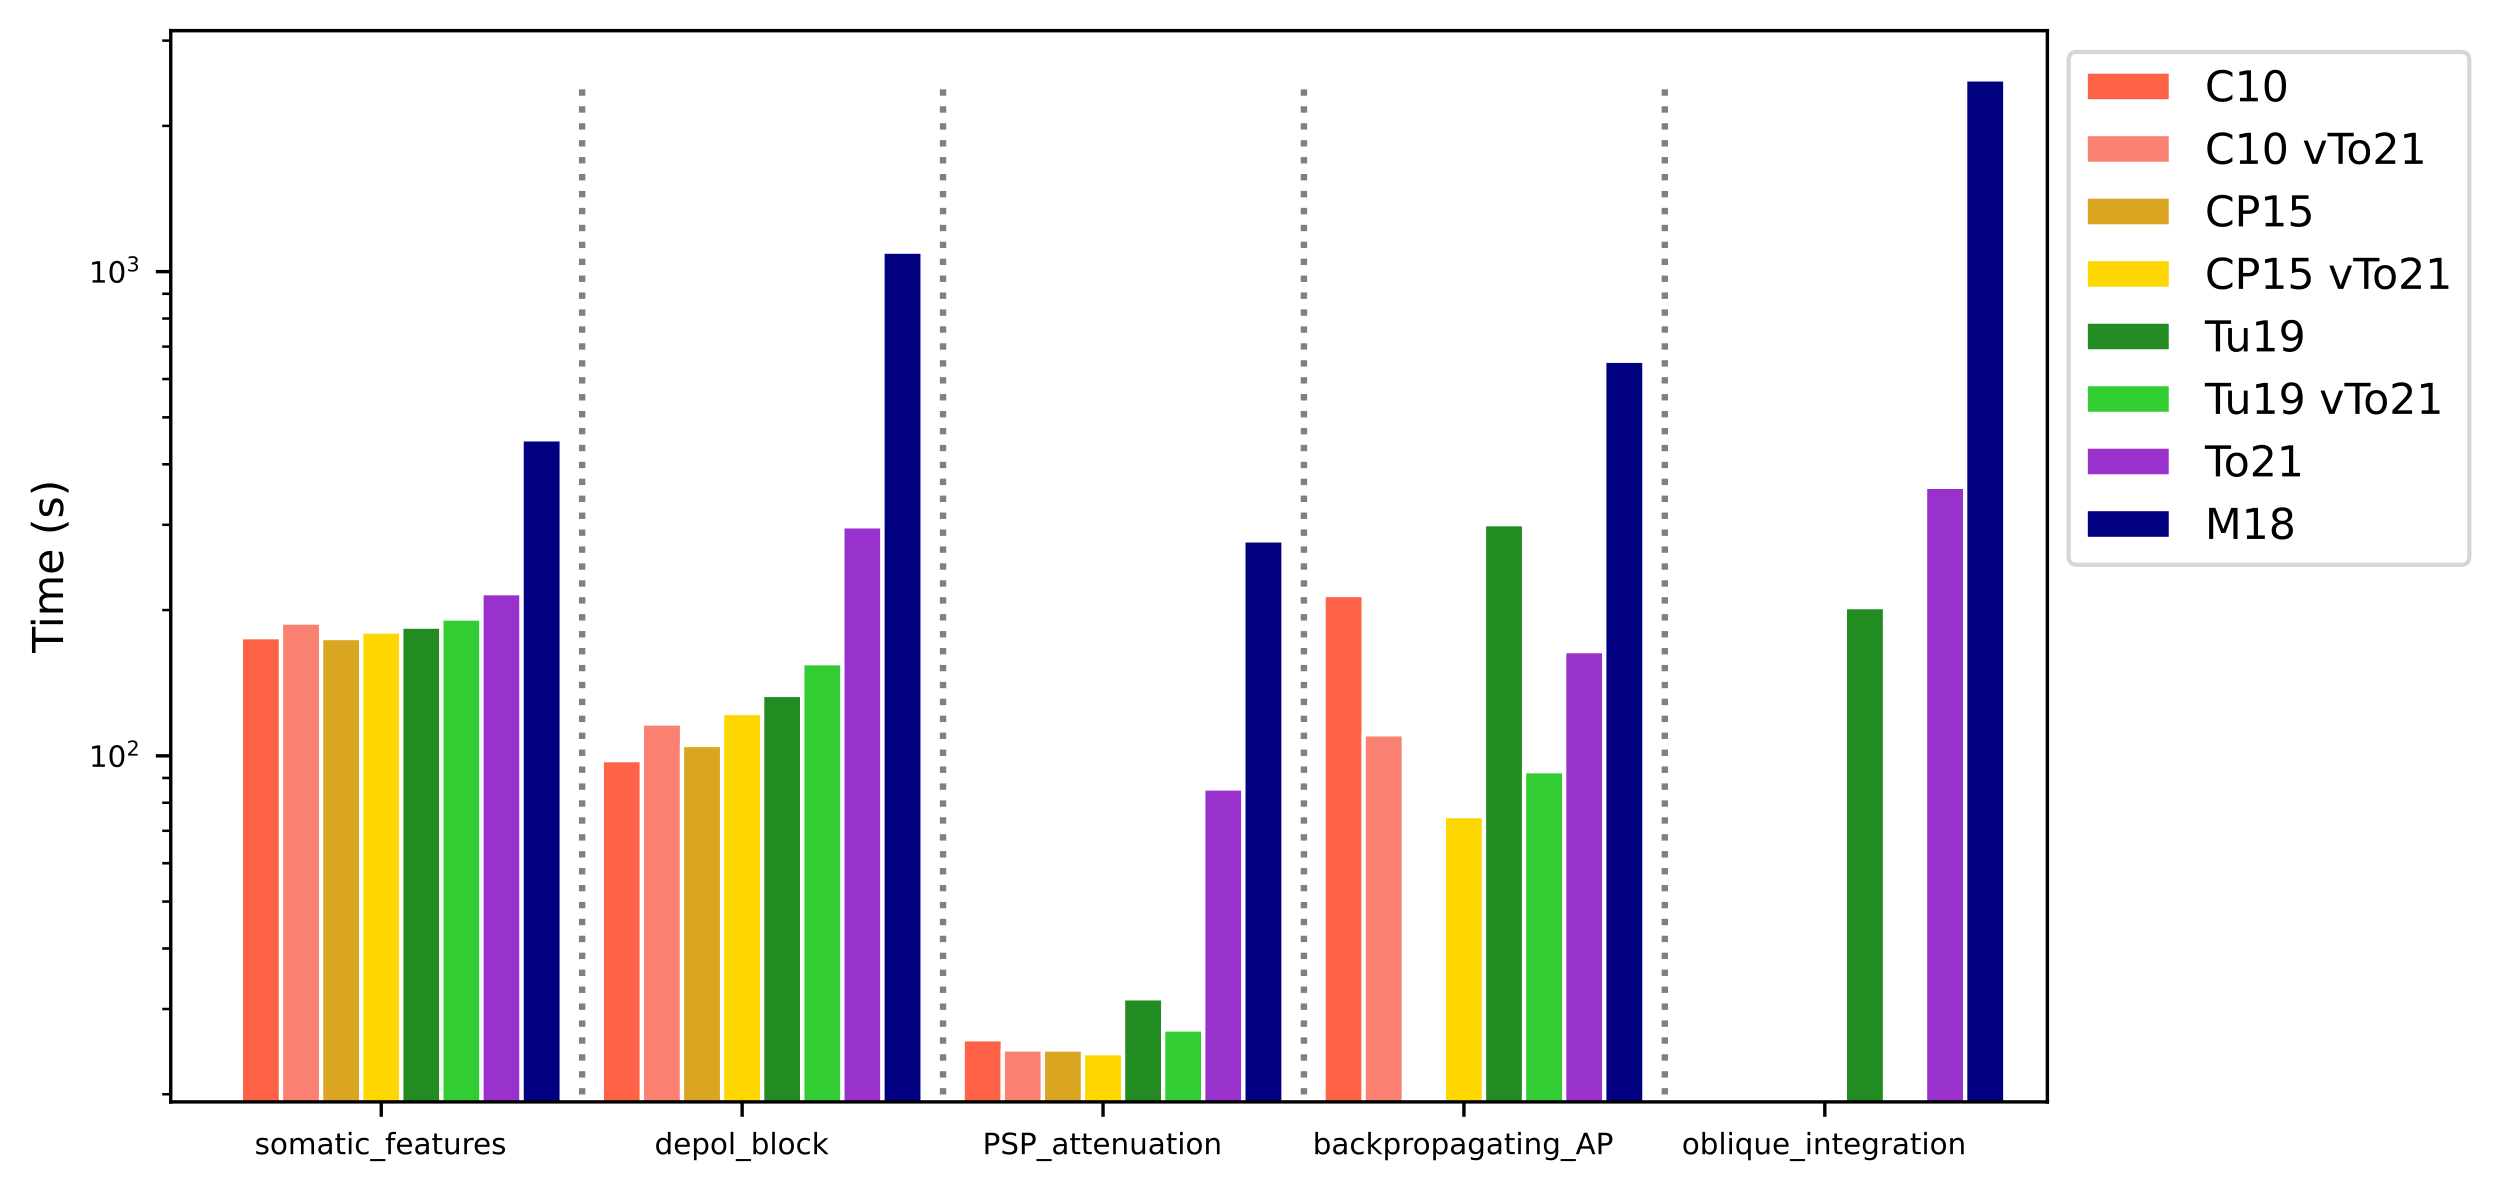 <?xml version="1.0" encoding="utf-8" standalone="no"?>
<!DOCTYPE svg PUBLIC "-//W3C//DTD SVG 1.1//EN"
  "http://www.w3.org/Graphics/SVG/1.1/DTD/svg11.dtd">
<!-- Created with matplotlib (https://matplotlib.org/) -->
<svg height="279.857pt" version="1.1" viewBox="0 0 587.043 279.857" width="587.043pt" xmlns="http://www.w3.org/2000/svg" xmlns:xlink="http://www.w3.org/1999/xlink">
 <defs>
  <style type="text/css">*{stroke-linecap:butt;stroke-linejoin:round;}</style>
 </defs>
 <g id="figure_1">
  <g id="patch_1">
   <path d="M 0 279.857 
L 587.043 279.857 
L 587.043 0 
L 0 0 
z
" style="fill:#ffffff;"/>
  </g>
  <g id="axes_1">
   <g id="patch_2">
    <path d="M 40.093 258.748 
L 480.758 258.748 
L 480.758 7.2 
L 40.093 7.2 
z
" style="fill:#ffffff;"/>
   </g>
   <g id="patch_3">
    <path clip-path="url(#pa90d489bdc)" d="M 56.57 114103.072 
L 65.986 114103.072 
L 65.986 149.626 
L 56.57 149.626 
z
" style="fill:#ff6347;stroke:#ffffff;stroke-linejoin:miter;"/>
   </g>
   <g id="patch_4">
    <path clip-path="url(#pa90d489bdc)" d="M 141.314 114103.072 
L 150.73 114103.072 
L 150.73 178.486 
L 141.314 178.486 
z
" style="fill:#ff6347;stroke:#ffffff;stroke-linejoin:miter;"/>
   </g>
   <g id="patch_5">
    <path clip-path="url(#pa90d489bdc)" d="M 226.057 114103.072 
L 235.473 114103.072 
L 235.473 244.033 
L 226.057 244.033 
z
" style="fill:#ff6347;stroke:#ffffff;stroke-linejoin:miter;"/>
   </g>
   <g id="patch_6">
    <path clip-path="url(#pa90d489bdc)" d="M 310.8 114103.072 
L 320.216 114103.072 
L 320.216 139.72 
L 310.8 139.72 
z
" style="fill:#ff6347;stroke:#ffffff;stroke-linejoin:miter;"/>
   </g>
   <g id="patch_7">
    <path clip-path="url(#pa90d489bdc)" style="fill:#ff6347;stroke:#ffffff;stroke-linejoin:miter;"/>
   </g>
   <g id="patch_8">
    <path clip-path="url(#pa90d489bdc)" d="M 65.986 114103.072 
L 75.402 114103.072 
L 75.402 146.192 
L 65.986 146.192 
z
" style="fill:#fa8072;stroke:#ffffff;stroke-linejoin:miter;"/>
   </g>
   <g id="patch_9">
    <path clip-path="url(#pa90d489bdc)" d="M 150.73 114103.072 
L 160.145 114103.072 
L 160.145 169.899 
L 150.73 169.899 
z
" style="fill:#fa8072;stroke:#ffffff;stroke-linejoin:miter;"/>
   </g>
   <g id="patch_10">
    <path clip-path="url(#pa90d489bdc)" d="M 235.473 114103.072 
L 244.889 114103.072 
L 244.889 246.428 
L 235.473 246.428 
z
" style="fill:#fa8072;stroke:#ffffff;stroke-linejoin:miter;"/>
   </g>
   <g id="patch_11">
    <path clip-path="url(#pa90d489bdc)" d="M 320.216 114103.072 
L 329.632 114103.072 
L 329.632 172.437 
L 320.216 172.437 
z
" style="fill:#fa8072;stroke:#ffffff;stroke-linejoin:miter;"/>
   </g>
   <g id="patch_12">
    <path clip-path="url(#pa90d489bdc)" style="fill:#fa8072;stroke:#ffffff;stroke-linejoin:miter;"/>
   </g>
   <g id="patch_13">
    <path clip-path="url(#pa90d489bdc)" d="M 75.402 114103.072 
L 84.818 114103.072 
L 84.818 149.828 
L 75.402 149.828 
z
" style="fill:#daa520;stroke:#ffffff;stroke-linejoin:miter;"/>
   </g>
   <g id="patch_14">
    <path clip-path="url(#pa90d489bdc)" d="M 160.145 114103.072 
L 169.561 114103.072 
L 169.561 174.942 
L 160.145 174.942 
z
" style="fill:#daa520;stroke:#ffffff;stroke-linejoin:miter;"/>
   </g>
   <g id="patch_15">
    <path clip-path="url(#pa90d489bdc)" d="M 244.889 114103.072 
L 254.305 114103.072 
L 254.305 246.448 
L 244.889 246.448 
z
" style="fill:#daa520;stroke:#ffffff;stroke-linejoin:miter;"/>
   </g>
   <g id="patch_16">
    <path clip-path="url(#pa90d489bdc)" style="fill:#daa520;stroke:#ffffff;stroke-linejoin:miter;"/>
   </g>
   <g id="patch_17">
    <path clip-path="url(#pa90d489bdc)" style="fill:#daa520;stroke:#ffffff;stroke-linejoin:miter;"/>
   </g>
   <g id="patch_18">
    <path clip-path="url(#pa90d489bdc)" d="M 84.818 114103.072 
L 94.234 114103.072 
L 94.234 148.296 
L 84.818 148.296 
z
" style="fill:#ffd700;stroke:#ffffff;stroke-linejoin:miter;"/>
   </g>
   <g id="patch_19">
    <path clip-path="url(#pa90d489bdc)" d="M 169.561 114103.072 
L 178.977 114103.072 
L 178.977 167.405 
L 169.561 167.405 
z
" style="fill:#ffd700;stroke:#ffffff;stroke-linejoin:miter;"/>
   </g>
   <g id="patch_20">
    <path clip-path="url(#pa90d489bdc)" d="M 254.305 114103.072 
L 263.721 114103.072 
L 263.721 247.314 
L 254.305 247.314 
z
" style="fill:#ffd700;stroke:#ffffff;stroke-linejoin:miter;"/>
   </g>
   <g id="patch_21">
    <path clip-path="url(#pa90d489bdc)" d="M 339.048 114103.072 
L 348.464 114103.072 
L 348.464 191.624 
L 339.048 191.624 
z
" style="fill:#ffd700;stroke:#ffffff;stroke-linejoin:miter;"/>
   </g>
   <g id="patch_22">
    <path clip-path="url(#pa90d489bdc)" style="fill:#ffd700;stroke:#ffffff;stroke-linejoin:miter;"/>
   </g>
   <g id="patch_23">
    <path clip-path="url(#pa90d489bdc)" d="M 94.234 114103.072 
L 103.65 114103.072 
L 103.65 147.158 
L 94.234 147.158 
z
" style="fill:#228b22;stroke:#ffffff;stroke-linejoin:miter;"/>
   </g>
   <g id="patch_24">
    <path clip-path="url(#pa90d489bdc)" d="M 178.977 114103.072 
L 188.393 114103.072 
L 188.393 163.182 
L 178.977 163.182 
z
" style="fill:#228b22;stroke:#ffffff;stroke-linejoin:miter;"/>
   </g>
   <g id="patch_25">
    <path clip-path="url(#pa90d489bdc)" d="M 263.721 114103.072 
L 273.137 114103.072 
L 273.137 234.426 
L 263.721 234.426 
z
" style="fill:#228b22;stroke:#ffffff;stroke-linejoin:miter;"/>
   </g>
   <g id="patch_26">
    <path clip-path="url(#pa90d489bdc)" d="M 348.464 114103.072 
L 357.88 114103.072 
L 357.88 123.088 
L 348.464 123.088 
z
" style="fill:#228b22;stroke:#ffffff;stroke-linejoin:miter;"/>
   </g>
   <g id="patch_27">
    <path clip-path="url(#pa90d489bdc)" d="M 433.207 114103.072 
L 442.623 114103.072 
L 442.623 142.56 
L 433.207 142.56 
z
" style="fill:#228b22;stroke:#ffffff;stroke-linejoin:miter;"/>
   </g>
   <g id="patch_28">
    <path clip-path="url(#pa90d489bdc)" d="M 103.65 114103.072 
L 113.066 114103.072 
L 113.066 145.239 
L 103.65 145.239 
z
" style="fill:#32cd32;stroke:#ffffff;stroke-linejoin:miter;"/>
   </g>
   <g id="patch_29">
    <path clip-path="url(#pa90d489bdc)" d="M 188.393 114103.072 
L 197.809 114103.072 
L 197.809 155.73 
L 188.393 155.73 
z
" style="fill:#32cd32;stroke:#ffffff;stroke-linejoin:miter;"/>
   </g>
   <g id="patch_30">
    <path clip-path="url(#pa90d489bdc)" d="M 273.137 114103.072 
L 282.552 114103.072 
L 282.552 241.731 
L 273.137 241.731 
z
" style="fill:#32cd32;stroke:#ffffff;stroke-linejoin:miter;"/>
   </g>
   <g id="patch_31">
    <path clip-path="url(#pa90d489bdc)" d="M 357.88 114103.072 
L 367.296 114103.072 
L 367.296 181.088 
L 357.88 181.088 
z
" style="fill:#32cd32;stroke:#ffffff;stroke-linejoin:miter;"/>
   </g>
   <g id="patch_32">
    <path clip-path="url(#pa90d489bdc)" style="fill:#32cd32;stroke:#ffffff;stroke-linejoin:miter;"/>
   </g>
   <g id="patch_33">
    <path clip-path="url(#pa90d489bdc)" d="M 113.066 114103.072 
L 122.482 114103.072 
L 122.482 139.29 
L 113.066 139.29 
z
" style="fill:#9932cc;stroke:#ffffff;stroke-linejoin:miter;"/>
   </g>
   <g id="patch_34">
    <path clip-path="url(#pa90d489bdc)" d="M 197.809 114103.072 
L 207.225 114103.072 
L 207.225 123.597 
L 197.809 123.597 
z
" style="fill:#9932cc;stroke:#ffffff;stroke-linejoin:miter;"/>
   </g>
   <g id="patch_35">
    <path clip-path="url(#pa90d489bdc)" d="M 282.552 114103.072 
L 291.968 114103.072 
L 291.968 185.15 
L 282.552 185.15 
z
" style="fill:#9932cc;stroke:#ffffff;stroke-linejoin:miter;"/>
   </g>
   <g id="patch_36">
    <path clip-path="url(#pa90d489bdc)" d="M 367.296 114103.072 
L 376.712 114103.072 
L 376.712 152.892 
L 367.296 152.892 
z
" style="fill:#9932cc;stroke:#ffffff;stroke-linejoin:miter;"/>
   </g>
   <g id="patch_37">
    <path clip-path="url(#pa90d489bdc)" d="M 452.039 114103.072 
L 461.455 114103.072 
L 461.455 114.318 
L 452.039 114.318 
z
" style="fill:#9932cc;stroke:#ffffff;stroke-linejoin:miter;"/>
   </g>
   <g id="patch_38">
    <path clip-path="url(#pa90d489bdc)" d="M 122.482 114103.072 
L 131.898 114103.072 
L 131.898 103.167 
L 122.482 103.167 
z
" style="fill:#000080;stroke:#ffffff;stroke-linejoin:miter;"/>
   </g>
   <g id="patch_39">
    <path clip-path="url(#pa90d489bdc)" d="M 207.225 114103.072 
L 216.641 114103.072 
L 216.641 59.104 
L 207.225 59.104 
z
" style="fill:#000080;stroke:#ffffff;stroke-linejoin:miter;"/>
   </g>
   <g id="patch_40">
    <path clip-path="url(#pa90d489bdc)" d="M 291.968 114103.072 
L 301.384 114103.072 
L 301.384 126.895 
L 291.968 126.895 
z
" style="fill:#000080;stroke:#ffffff;stroke-linejoin:miter;"/>
   </g>
   <g id="patch_41">
    <path clip-path="url(#pa90d489bdc)" d="M 376.712 114103.072 
L 386.128 114103.072 
L 386.128 84.716 
L 376.712 84.716 
z
" style="fill:#000080;stroke:#ffffff;stroke-linejoin:miter;"/>
   </g>
   <g id="patch_42">
    <path clip-path="url(#pa90d489bdc)" d="M 461.455 114103.072 
L 470.871 114103.072 
L 470.871 18.64 
L 461.455 18.64 
z
" style="fill:#000080;stroke:#ffffff;stroke-linejoin:miter;"/>
   </g>
   <g id="matplotlib.axis_1">
    <g id="xtick_1">
     <g id="line2d_1">
      <defs>
       <path d="M 0 0 
L 0 3.5 
" id="ma6f598ebde" style="stroke:#000000;stroke-width:0.8;"/>
      </defs>
      <g>
       <use style="stroke:#000000;stroke-width:0.8;" x="89.526" xlink:href="#ma6f598ebde" y="258.748"/>
      </g>
     </g>
     <g id="text_1">
      <!-- somatic_features -->
      <g transform="translate(59.788 271.021)scale(0.069 -0.069)">
       <defs>
        <path d="M 44.281 53.078 
L 44.281 44.578 
Q 40.484 46.531 36.375 47.5 
Q 32.281 48.484 27.875 48.484 
Q 21.188 48.484 17.844 46.438 
Q 14.5 44.391 14.5 40.281 
Q 14.5 37.156 16.891 35.375 
Q 19.281 33.594 26.516 31.984 
L 29.594 31.297 
Q 39.156 29.25 43.188 25.516 
Q 47.219 21.781 47.219 15.094 
Q 47.219 7.469 41.188 3.016 
Q 35.156 -1.422 24.609 -1.422 
Q 20.219 -1.422 15.453 -0.562 
Q 10.688 0.297 5.422 2 
L 5.422 11.281 
Q 10.406 8.688 15.234 7.391 
Q 20.062 6.109 24.812 6.109 
Q 31.156 6.109 34.562 8.281 
Q 37.984 10.453 37.984 14.406 
Q 37.984 18.062 35.516 20.016 
Q 33.062 21.969 24.703 23.781 
L 21.578 24.516 
Q 13.234 26.266 9.516 29.906 
Q 5.812 33.547 5.812 39.891 
Q 5.812 47.609 11.281 51.797 
Q 16.75 56 26.812 56 
Q 31.781 56 36.172 55.266 
Q 40.578 54.547 44.281 53.078 
z
" id="DejaVuSans-115"/>
        <path d="M 30.609 48.391 
Q 23.391 48.391 19.188 42.75 
Q 14.984 37.109 14.984 27.297 
Q 14.984 17.484 19.156 11.844 
Q 23.344 6.203 30.609 6.203 
Q 37.797 6.203 41.984 11.859 
Q 46.188 17.531 46.188 27.297 
Q 46.188 37.016 41.984 42.703 
Q 37.797 48.391 30.609 48.391 
z
M 30.609 56 
Q 42.328 56 49.016 48.375 
Q 55.719 40.766 55.719 27.297 
Q 55.719 13.875 49.016 6.219 
Q 42.328 -1.422 30.609 -1.422 
Q 18.844 -1.422 12.172 6.219 
Q 5.516 13.875 5.516 27.297 
Q 5.516 40.766 12.172 48.375 
Q 18.844 56 30.609 56 
z
" id="DejaVuSans-111"/>
        <path d="M 52 44.188 
Q 55.375 50.25 60.062 53.125 
Q 64.75 56 71.094 56 
Q 79.641 56 84.281 50.016 
Q 88.922 44.047 88.922 33.016 
L 88.922 0 
L 79.891 0 
L 79.891 32.719 
Q 79.891 40.578 77.094 44.375 
Q 74.312 48.188 68.609 48.188 
Q 61.625 48.188 57.562 43.547 
Q 53.516 38.922 53.516 30.906 
L 53.516 0 
L 44.484 0 
L 44.484 32.719 
Q 44.484 40.625 41.703 44.406 
Q 38.922 48.188 33.109 48.188 
Q 26.219 48.188 22.156 43.531 
Q 18.109 38.875 18.109 30.906 
L 18.109 0 
L 9.078 0 
L 9.078 54.688 
L 18.109 54.688 
L 18.109 46.188 
Q 21.188 51.219 25.484 53.609 
Q 29.781 56 35.688 56 
Q 41.656 56 45.828 52.969 
Q 50 49.953 52 44.188 
z
" id="DejaVuSans-109"/>
        <path d="M 34.281 27.484 
Q 23.391 27.484 19.188 25 
Q 14.984 22.516 14.984 16.5 
Q 14.984 11.719 18.141 8.906 
Q 21.297 6.109 26.703 6.109 
Q 34.188 6.109 38.703 11.406 
Q 43.219 16.703 43.219 25.484 
L 43.219 27.484 
z
M 52.203 31.203 
L 52.203 0 
L 43.219 0 
L 43.219 8.297 
Q 40.141 3.328 35.547 0.953 
Q 30.953 -1.422 24.312 -1.422 
Q 15.922 -1.422 10.953 3.297 
Q 6 8.016 6 15.922 
Q 6 25.141 12.172 29.828 
Q 18.359 34.516 30.609 34.516 
L 43.219 34.516 
L 43.219 35.406 
Q 43.219 41.609 39.141 45 
Q 35.062 48.391 27.688 48.391 
Q 23 48.391 18.547 47.266 
Q 14.109 46.141 10.016 43.891 
L 10.016 52.203 
Q 14.938 54.109 19.578 55.047 
Q 24.219 56 28.609 56 
Q 40.484 56 46.344 49.844 
Q 52.203 43.703 52.203 31.203 
z
" id="DejaVuSans-97"/>
        <path d="M 18.312 70.219 
L 18.312 54.688 
L 36.812 54.688 
L 36.812 47.703 
L 18.312 47.703 
L 18.312 18.016 
Q 18.312 11.328 20.141 9.422 
Q 21.969 7.516 27.594 7.516 
L 36.812 7.516 
L 36.812 0 
L 27.594 0 
Q 17.188 0 13.234 3.875 
Q 9.281 7.766 9.281 18.016 
L 9.281 47.703 
L 2.688 47.703 
L 2.688 54.688 
L 9.281 54.688 
L 9.281 70.219 
z
" id="DejaVuSans-116"/>
        <path d="M 9.422 54.688 
L 18.406 54.688 
L 18.406 0 
L 9.422 0 
z
M 9.422 75.984 
L 18.406 75.984 
L 18.406 64.594 
L 9.422 64.594 
z
" id="DejaVuSans-105"/>
        <path d="M 48.781 52.594 
L 48.781 44.188 
Q 44.969 46.297 41.141 47.344 
Q 37.312 48.391 33.406 48.391 
Q 24.656 48.391 19.812 42.844 
Q 14.984 37.312 14.984 27.297 
Q 14.984 17.281 19.812 11.734 
Q 24.656 6.203 33.406 6.203 
Q 37.312 6.203 41.141 7.25 
Q 44.969 8.297 48.781 10.406 
L 48.781 2.094 
Q 45.016 0.344 40.984 -0.531 
Q 36.969 -1.422 32.422 -1.422 
Q 20.062 -1.422 12.781 6.344 
Q 5.516 14.109 5.516 27.297 
Q 5.516 40.672 12.859 48.328 
Q 20.219 56 33.016 56 
Q 37.156 56 41.109 55.141 
Q 45.062 54.297 48.781 52.594 
z
" id="DejaVuSans-99"/>
        <path d="M 50.984 -16.609 
L 50.984 -23.578 
L -0.984 -23.578 
L -0.984 -16.609 
z
" id="DejaVuSans-95"/>
        <path d="M 37.109 75.984 
L 37.109 68.5 
L 28.516 68.5 
Q 23.688 68.5 21.797 66.547 
Q 19.922 64.594 19.922 59.516 
L 19.922 54.688 
L 34.719 54.688 
L 34.719 47.703 
L 19.922 47.703 
L 19.922 0 
L 10.891 0 
L 10.891 47.703 
L 2.297 47.703 
L 2.297 54.688 
L 10.891 54.688 
L 10.891 58.5 
Q 10.891 67.625 15.141 71.797 
Q 19.391 75.984 28.609 75.984 
z
" id="DejaVuSans-102"/>
        <path d="M 56.203 29.594 
L 56.203 25.203 
L 14.891 25.203 
Q 15.484 15.922 20.484 11.062 
Q 25.484 6.203 34.422 6.203 
Q 39.594 6.203 44.453 7.469 
Q 49.312 8.734 54.109 11.281 
L 54.109 2.781 
Q 49.266 0.734 44.188 -0.344 
Q 39.109 -1.422 33.891 -1.422 
Q 20.797 -1.422 13.156 6.188 
Q 5.516 13.812 5.516 26.812 
Q 5.516 40.234 12.766 48.109 
Q 20.016 56 32.328 56 
Q 43.359 56 49.781 48.891 
Q 56.203 41.797 56.203 29.594 
z
M 47.219 32.234 
Q 47.125 39.594 43.094 43.984 
Q 39.062 48.391 32.422 48.391 
Q 24.906 48.391 20.391 44.141 
Q 15.875 39.891 15.188 32.172 
z
" id="DejaVuSans-101"/>
        <path d="M 8.5 21.578 
L 8.5 54.688 
L 17.484 54.688 
L 17.484 21.922 
Q 17.484 14.156 20.5 10.266 
Q 23.531 6.391 29.594 6.391 
Q 36.859 6.391 41.078 11.031 
Q 45.312 15.672 45.312 23.688 
L 45.312 54.688 
L 54.297 54.688 
L 54.297 0 
L 45.312 0 
L 45.312 8.406 
Q 42.047 3.422 37.719 1 
Q 33.406 -1.422 27.688 -1.422 
Q 18.266 -1.422 13.375 4.438 
Q 8.5 10.297 8.5 21.578 
z
M 31.109 56 
z
" id="DejaVuSans-117"/>
        <path d="M 41.109 46.297 
Q 39.594 47.172 37.812 47.578 
Q 36.031 48 33.891 48 
Q 26.266 48 22.188 43.047 
Q 18.109 38.094 18.109 28.812 
L 18.109 0 
L 9.078 0 
L 9.078 54.688 
L 18.109 54.688 
L 18.109 46.188 
Q 20.953 51.172 25.484 53.578 
Q 30.031 56 36.531 56 
Q 37.453 56 38.578 55.875 
Q 39.703 55.766 41.062 55.516 
z
" id="DejaVuSans-114"/>
       </defs>
       <use xlink:href="#DejaVuSans-115"/>
       <use x="52.1" xlink:href="#DejaVuSans-111"/>
       <use x="113.281" xlink:href="#DejaVuSans-109"/>
       <use x="210.693" xlink:href="#DejaVuSans-97"/>
       <use x="271.973" xlink:href="#DejaVuSans-116"/>
       <use x="311.182" xlink:href="#DejaVuSans-105"/>
       <use x="338.965" xlink:href="#DejaVuSans-99"/>
       <use x="393.945" xlink:href="#DejaVuSans-95"/>
       <use x="443.945" xlink:href="#DejaVuSans-102"/>
       <use x="479.15" xlink:href="#DejaVuSans-101"/>
       <use x="540.674" xlink:href="#DejaVuSans-97"/>
       <use x="601.953" xlink:href="#DejaVuSans-116"/>
       <use x="641.162" xlink:href="#DejaVuSans-117"/>
       <use x="704.541" xlink:href="#DejaVuSans-114"/>
       <use x="743.404" xlink:href="#DejaVuSans-101"/>
       <use x="804.928" xlink:href="#DejaVuSans-115"/>
      </g>
     </g>
    </g>
    <g id="xtick_2">
     <g id="line2d_2">
      <g>
       <use style="stroke:#000000;stroke-width:0.8;" x="174.269" xlink:href="#ma6f598ebde" y="258.748"/>
      </g>
     </g>
     <g id="text_2">
      <!-- depol_block -->
      <g transform="translate(153.699 271.021)scale(0.069 -0.069)">
       <defs>
        <path d="M 45.406 46.391 
L 45.406 75.984 
L 54.391 75.984 
L 54.391 0 
L 45.406 0 
L 45.406 8.203 
Q 42.578 3.328 38.25 0.953 
Q 33.938 -1.422 27.875 -1.422 
Q 17.969 -1.422 11.734 6.484 
Q 5.516 14.406 5.516 27.297 
Q 5.516 40.188 11.734 48.094 
Q 17.969 56 27.875 56 
Q 33.938 56 38.25 53.625 
Q 42.578 51.266 45.406 46.391 
z
M 14.797 27.297 
Q 14.797 17.391 18.875 11.75 
Q 22.953 6.109 30.078 6.109 
Q 37.203 6.109 41.297 11.75 
Q 45.406 17.391 45.406 27.297 
Q 45.406 37.203 41.297 42.844 
Q 37.203 48.484 30.078 48.484 
Q 22.953 48.484 18.875 42.844 
Q 14.797 37.203 14.797 27.297 
z
" id="DejaVuSans-100"/>
        <path d="M 18.109 8.203 
L 18.109 -20.797 
L 9.078 -20.797 
L 9.078 54.688 
L 18.109 54.688 
L 18.109 46.391 
Q 20.953 51.266 25.266 53.625 
Q 29.594 56 35.594 56 
Q 45.562 56 51.781 48.094 
Q 58.016 40.188 58.016 27.297 
Q 58.016 14.406 51.781 6.484 
Q 45.562 -1.422 35.594 -1.422 
Q 29.594 -1.422 25.266 0.953 
Q 20.953 3.328 18.109 8.203 
z
M 48.688 27.297 
Q 48.688 37.203 44.609 42.844 
Q 40.531 48.484 33.406 48.484 
Q 26.266 48.484 22.188 42.844 
Q 18.109 37.203 18.109 27.297 
Q 18.109 17.391 22.188 11.75 
Q 26.266 6.109 33.406 6.109 
Q 40.531 6.109 44.609 11.75 
Q 48.688 17.391 48.688 27.297 
z
" id="DejaVuSans-112"/>
        <path d="M 9.422 75.984 
L 18.406 75.984 
L 18.406 0 
L 9.422 0 
z
" id="DejaVuSans-108"/>
        <path d="M 48.688 27.297 
Q 48.688 37.203 44.609 42.844 
Q 40.531 48.484 33.406 48.484 
Q 26.266 48.484 22.188 42.844 
Q 18.109 37.203 18.109 27.297 
Q 18.109 17.391 22.188 11.75 
Q 26.266 6.109 33.406 6.109 
Q 40.531 6.109 44.609 11.75 
Q 48.688 17.391 48.688 27.297 
z
M 18.109 46.391 
Q 20.953 51.266 25.266 53.625 
Q 29.594 56 35.594 56 
Q 45.562 56 51.781 48.094 
Q 58.016 40.188 58.016 27.297 
Q 58.016 14.406 51.781 6.484 
Q 45.562 -1.422 35.594 -1.422 
Q 29.594 -1.422 25.266 0.953 
Q 20.953 3.328 18.109 8.203 
L 18.109 0 
L 9.078 0 
L 9.078 75.984 
L 18.109 75.984 
z
" id="DejaVuSans-98"/>
        <path d="M 9.078 75.984 
L 18.109 75.984 
L 18.109 31.109 
L 44.922 54.688 
L 56.391 54.688 
L 27.391 29.109 
L 57.625 0 
L 45.906 0 
L 18.109 26.703 
L 18.109 0 
L 9.078 0 
z
" id="DejaVuSans-107"/>
       </defs>
       <use xlink:href="#DejaVuSans-100"/>
       <use x="63.477" xlink:href="#DejaVuSans-101"/>
       <use x="125" xlink:href="#DejaVuSans-112"/>
       <use x="188.477" xlink:href="#DejaVuSans-111"/>
       <use x="249.658" xlink:href="#DejaVuSans-108"/>
       <use x="277.441" xlink:href="#DejaVuSans-95"/>
       <use x="327.441" xlink:href="#DejaVuSans-98"/>
       <use x="390.918" xlink:href="#DejaVuSans-108"/>
       <use x="418.701" xlink:href="#DejaVuSans-111"/>
       <use x="479.883" xlink:href="#DejaVuSans-99"/>
       <use x="534.863" xlink:href="#DejaVuSans-107"/>
      </g>
     </g>
    </g>
    <g id="xtick_3">
     <g id="line2d_3">
      <g>
       <use style="stroke:#000000;stroke-width:0.8;" x="259.013" xlink:href="#ma6f598ebde" y="258.748"/>
      </g>
     </g>
     <g id="text_3">
      <!-- PSP_attenuation -->
      <g transform="translate(230.736 271.021)scale(0.069 -0.069)">
       <defs>
        <path d="M 19.672 64.797 
L 19.672 37.406 
L 32.078 37.406 
Q 38.969 37.406 42.719 40.969 
Q 46.484 44.531 46.484 51.125 
Q 46.484 57.672 42.719 61.234 
Q 38.969 64.797 32.078 64.797 
z
M 9.812 72.906 
L 32.078 72.906 
Q 44.344 72.906 50.609 67.359 
Q 56.891 61.812 56.891 51.125 
Q 56.891 40.328 50.609 34.812 
Q 44.344 29.297 32.078 29.297 
L 19.672 29.297 
L 19.672 0 
L 9.812 0 
z
" id="DejaVuSans-80"/>
        <path d="M 53.516 70.516 
L 53.516 60.891 
Q 47.906 63.578 42.922 64.891 
Q 37.938 66.219 33.297 66.219 
Q 25.25 66.219 20.875 63.094 
Q 16.5 59.969 16.5 54.203 
Q 16.5 49.359 19.406 46.891 
Q 22.312 44.438 30.422 42.922 
L 36.375 41.703 
Q 47.406 39.594 52.656 34.297 
Q 57.906 29 57.906 20.125 
Q 57.906 9.516 50.797 4.047 
Q 43.703 -1.422 29.984 -1.422 
Q 24.812 -1.422 18.969 -0.25 
Q 13.141 0.922 6.891 3.219 
L 6.891 13.375 
Q 12.891 10.016 18.656 8.297 
Q 24.422 6.594 29.984 6.594 
Q 38.422 6.594 43.016 9.906 
Q 47.609 13.234 47.609 19.391 
Q 47.609 24.75 44.312 27.781 
Q 41.016 30.812 33.5 32.328 
L 27.484 33.5 
Q 16.453 35.688 11.516 40.375 
Q 6.594 45.062 6.594 53.422 
Q 6.594 63.094 13.406 68.656 
Q 20.219 74.219 32.172 74.219 
Q 37.312 74.219 42.625 73.281 
Q 47.953 72.359 53.516 70.516 
z
" id="DejaVuSans-83"/>
        <path d="M 54.891 33.016 
L 54.891 0 
L 45.906 0 
L 45.906 32.719 
Q 45.906 40.484 42.875 44.328 
Q 39.844 48.188 33.797 48.188 
Q 26.516 48.188 22.312 43.547 
Q 18.109 38.922 18.109 30.906 
L 18.109 0 
L 9.078 0 
L 9.078 54.688 
L 18.109 54.688 
L 18.109 46.188 
Q 21.344 51.125 25.703 53.562 
Q 30.078 56 35.797 56 
Q 45.219 56 50.047 50.172 
Q 54.891 44.344 54.891 33.016 
z
" id="DejaVuSans-110"/>
       </defs>
       <use xlink:href="#DejaVuSans-80"/>
       <use x="60.303" xlink:href="#DejaVuSans-83"/>
       <use x="123.779" xlink:href="#DejaVuSans-80"/>
       <use x="184.082" xlink:href="#DejaVuSans-95"/>
       <use x="234.082" xlink:href="#DejaVuSans-97"/>
       <use x="295.361" xlink:href="#DejaVuSans-116"/>
       <use x="334.57" xlink:href="#DejaVuSans-116"/>
       <use x="373.779" xlink:href="#DejaVuSans-101"/>
       <use x="435.303" xlink:href="#DejaVuSans-110"/>
       <use x="498.682" xlink:href="#DejaVuSans-117"/>
       <use x="562.061" xlink:href="#DejaVuSans-97"/>
       <use x="623.34" xlink:href="#DejaVuSans-116"/>
       <use x="662.549" xlink:href="#DejaVuSans-105"/>
       <use x="690.332" xlink:href="#DejaVuSans-111"/>
       <use x="751.514" xlink:href="#DejaVuSans-110"/>
      </g>
     </g>
    </g>
    <g id="xtick_4">
     <g id="line2d_4">
      <g>
       <use style="stroke:#000000;stroke-width:0.8;" x="343.756" xlink:href="#ma6f598ebde" y="258.748"/>
      </g>
     </g>
     <g id="text_4">
      <!-- backpropagating_AP -->
      <g transform="translate(308.249 271.021)scale(0.069 -0.069)">
       <defs>
        <path d="M 45.406 27.984 
Q 45.406 37.75 41.375 43.109 
Q 37.359 48.484 30.078 48.484 
Q 22.859 48.484 18.828 43.109 
Q 14.797 37.75 14.797 27.984 
Q 14.797 18.266 18.828 12.891 
Q 22.859 7.516 30.078 7.516 
Q 37.359 7.516 41.375 12.891 
Q 45.406 18.266 45.406 27.984 
z
M 54.391 6.781 
Q 54.391 -7.172 48.188 -13.984 
Q 42 -20.797 29.203 -20.797 
Q 24.469 -20.797 20.266 -20.094 
Q 16.062 -19.391 12.109 -17.922 
L 12.109 -9.188 
Q 16.062 -11.328 19.922 -12.344 
Q 23.781 -13.375 27.781 -13.375 
Q 36.625 -13.375 41.016 -8.766 
Q 45.406 -4.156 45.406 5.172 
L 45.406 9.625 
Q 42.625 4.781 38.281 2.391 
Q 33.938 0 27.875 0 
Q 17.828 0 11.672 7.656 
Q 5.516 15.328 5.516 27.984 
Q 5.516 40.672 11.672 48.328 
Q 17.828 56 27.875 56 
Q 33.938 56 38.281 53.609 
Q 42.625 51.219 45.406 46.391 
L 45.406 54.688 
L 54.391 54.688 
z
" id="DejaVuSans-103"/>
        <path d="M 34.188 63.188 
L 20.797 26.906 
L 47.609 26.906 
z
M 28.609 72.906 
L 39.797 72.906 
L 67.578 0 
L 57.328 0 
L 50.688 18.703 
L 17.828 18.703 
L 11.188 0 
L 0.781 0 
z
" id="DejaVuSans-65"/>
       </defs>
       <use xlink:href="#DejaVuSans-98"/>
       <use x="63.477" xlink:href="#DejaVuSans-97"/>
       <use x="124.756" xlink:href="#DejaVuSans-99"/>
       <use x="179.736" xlink:href="#DejaVuSans-107"/>
       <use x="237.646" xlink:href="#DejaVuSans-112"/>
       <use x="301.123" xlink:href="#DejaVuSans-114"/>
       <use x="339.986" xlink:href="#DejaVuSans-111"/>
       <use x="401.168" xlink:href="#DejaVuSans-112"/>
       <use x="464.645" xlink:href="#DejaVuSans-97"/>
       <use x="525.924" xlink:href="#DejaVuSans-103"/>
       <use x="589.4" xlink:href="#DejaVuSans-97"/>
       <use x="650.68" xlink:href="#DejaVuSans-116"/>
       <use x="689.889" xlink:href="#DejaVuSans-105"/>
       <use x="717.672" xlink:href="#DejaVuSans-110"/>
       <use x="781.051" xlink:href="#DejaVuSans-103"/>
       <use x="844.527" xlink:href="#DejaVuSans-95"/>
       <use x="894.527" xlink:href="#DejaVuSans-65"/>
       <use x="962.936" xlink:href="#DejaVuSans-80"/>
      </g>
     </g>
    </g>
    <g id="xtick_5">
     <g id="line2d_5">
      <g>
       <use style="stroke:#000000;stroke-width:0.8;" x="428.499" xlink:href="#ma6f598ebde" y="258.748"/>
      </g>
     </g>
     <g id="text_5">
      <!-- oblique_integration -->
      <g transform="translate(394.912 271.021)scale(0.069 -0.069)">
       <defs>
        <path d="M 14.797 27.297 
Q 14.797 17.391 18.875 11.75 
Q 22.953 6.109 30.078 6.109 
Q 37.203 6.109 41.297 11.75 
Q 45.406 17.391 45.406 27.297 
Q 45.406 37.203 41.297 42.844 
Q 37.203 48.484 30.078 48.484 
Q 22.953 48.484 18.875 42.844 
Q 14.797 37.203 14.797 27.297 
z
M 45.406 8.203 
Q 42.578 3.328 38.25 0.953 
Q 33.938 -1.422 27.875 -1.422 
Q 17.969 -1.422 11.734 6.484 
Q 5.516 14.406 5.516 27.297 
Q 5.516 40.188 11.734 48.094 
Q 17.969 56 27.875 56 
Q 33.938 56 38.25 53.625 
Q 42.578 51.266 45.406 46.391 
L 45.406 54.688 
L 54.391 54.688 
L 54.391 -20.797 
L 45.406 -20.797 
z
" id="DejaVuSans-113"/>
       </defs>
       <use xlink:href="#DejaVuSans-111"/>
       <use x="61.182" xlink:href="#DejaVuSans-98"/>
       <use x="124.658" xlink:href="#DejaVuSans-108"/>
       <use x="152.441" xlink:href="#DejaVuSans-105"/>
       <use x="180.225" xlink:href="#DejaVuSans-113"/>
       <use x="243.701" xlink:href="#DejaVuSans-117"/>
       <use x="307.08" xlink:href="#DejaVuSans-101"/>
       <use x="368.604" xlink:href="#DejaVuSans-95"/>
       <use x="418.604" xlink:href="#DejaVuSans-105"/>
       <use x="446.387" xlink:href="#DejaVuSans-110"/>
       <use x="509.766" xlink:href="#DejaVuSans-116"/>
       <use x="548.975" xlink:href="#DejaVuSans-101"/>
       <use x="610.498" xlink:href="#DejaVuSans-103"/>
       <use x="673.975" xlink:href="#DejaVuSans-114"/>
       <use x="715.088" xlink:href="#DejaVuSans-97"/>
       <use x="776.367" xlink:href="#DejaVuSans-116"/>
       <use x="815.576" xlink:href="#DejaVuSans-105"/>
       <use x="843.359" xlink:href="#DejaVuSans-111"/>
       <use x="904.541" xlink:href="#DejaVuSans-110"/>
      </g>
     </g>
    </g>
   </g>
   <g id="matplotlib.axis_2">
    <g id="ytick_1">
     <g id="line2d_6">
      <defs>
       <path d="M 0 0 
L -3.5 0 
" id="mb405c334e1" style="stroke:#000000;stroke-width:0.8;"/>
      </defs>
      <g>
       <use style="stroke:#000000;stroke-width:0.8;" x="40.093" xlink:href="#mb405c334e1" y="177.478"/>
      </g>
     </g>
     <g id="text_6">
      <!-- $\mathdefault{10^{2}}$ -->
      <g transform="translate(20.878 180.115)scale(0.069 -0.069)">
       <defs>
        <path d="M 12.406 8.297 
L 28.516 8.297 
L 28.516 63.922 
L 10.984 60.406 
L 10.984 69.391 
L 28.422 72.906 
L 38.281 72.906 
L 38.281 8.297 
L 54.391 8.297 
L 54.391 0 
L 12.406 0 
z
" id="DejaVuSans-49"/>
        <path d="M 31.781 66.406 
Q 24.172 66.406 20.328 58.906 
Q 16.5 51.422 16.5 36.375 
Q 16.5 21.391 20.328 13.891 
Q 24.172 6.391 31.781 6.391 
Q 39.453 6.391 43.281 13.891 
Q 47.125 21.391 47.125 36.375 
Q 47.125 51.422 43.281 58.906 
Q 39.453 66.406 31.781 66.406 
z
M 31.781 74.219 
Q 44.047 74.219 50.516 64.516 
Q 56.984 54.828 56.984 36.375 
Q 56.984 17.969 50.516 8.266 
Q 44.047 -1.422 31.781 -1.422 
Q 19.531 -1.422 13.062 8.266 
Q 6.594 17.969 6.594 36.375 
Q 6.594 54.828 13.062 64.516 
Q 19.531 74.219 31.781 74.219 
z
" id="DejaVuSans-48"/>
        <path d="M 19.188 8.297 
L 53.609 8.297 
L 53.609 0 
L 7.328 0 
L 7.328 8.297 
Q 12.938 14.109 22.625 23.891 
Q 32.328 33.688 34.812 36.531 
Q 39.547 41.844 41.422 45.531 
Q 43.312 49.219 43.312 52.781 
Q 43.312 58.594 39.234 62.25 
Q 35.156 65.922 28.609 65.922 
Q 23.969 65.922 18.812 64.312 
Q 13.672 62.703 7.812 59.422 
L 7.812 69.391 
Q 13.766 71.781 18.938 73 
Q 24.125 74.219 28.422 74.219 
Q 39.75 74.219 46.484 68.547 
Q 53.219 62.891 53.219 53.422 
Q 53.219 48.922 51.531 44.891 
Q 49.859 40.875 45.406 35.406 
Q 44.188 33.984 37.641 27.219 
Q 31.109 20.453 19.188 8.297 
z
" id="DejaVuSans-50"/>
       </defs>
       <use transform="translate(0 0.766)" xlink:href="#DejaVuSans-49"/>
       <use transform="translate(63.623 0.766)" xlink:href="#DejaVuSans-48"/>
       <use transform="translate(128.203 39.047)scale(0.7)" xlink:href="#DejaVuSans-50"/>
      </g>
     </g>
    </g>
    <g id="ytick_2">
     <g id="line2d_7">
      <g>
       <use style="stroke:#000000;stroke-width:0.8;" x="40.093" xlink:href="#mb405c334e1" y="63.78"/>
      </g>
     </g>
     <g id="text_7">
      <!-- $\mathdefault{10^{3}}$ -->
      <g transform="translate(20.878 66.417)scale(0.069 -0.069)">
       <defs>
        <path d="M 40.578 39.312 
Q 47.656 37.797 51.625 33 
Q 55.609 28.219 55.609 21.188 
Q 55.609 10.406 48.188 4.484 
Q 40.766 -1.422 27.094 -1.422 
Q 22.516 -1.422 17.656 -0.516 
Q 12.797 0.391 7.625 2.203 
L 7.625 11.719 
Q 11.719 9.328 16.594 8.109 
Q 21.484 6.891 26.812 6.891 
Q 36.078 6.891 40.938 10.547 
Q 45.797 14.203 45.797 21.188 
Q 45.797 27.641 41.281 31.266 
Q 36.766 34.906 28.719 34.906 
L 20.219 34.906 
L 20.219 43.016 
L 29.109 43.016 
Q 36.375 43.016 40.234 45.922 
Q 44.094 48.828 44.094 54.297 
Q 44.094 59.906 40.109 62.906 
Q 36.141 65.922 28.719 65.922 
Q 24.656 65.922 20.016 65.031 
Q 15.375 64.156 9.812 62.312 
L 9.812 71.094 
Q 15.438 72.656 20.344 73.438 
Q 25.25 74.219 29.594 74.219 
Q 40.828 74.219 47.359 69.109 
Q 53.906 64.016 53.906 55.328 
Q 53.906 49.266 50.438 45.094 
Q 46.969 40.922 40.578 39.312 
z
" id="DejaVuSans-51"/>
       </defs>
       <use transform="translate(0 0.766)" xlink:href="#DejaVuSans-49"/>
       <use transform="translate(63.623 0.766)" xlink:href="#DejaVuSans-48"/>
       <use transform="translate(128.203 39.047)scale(0.7)" xlink:href="#DejaVuSans-51"/>
      </g>
     </g>
    </g>
    <g id="ytick_3">
     <g id="line2d_8">
      <defs>
       <path d="M 0 0 
L -2 0 
" id="m71e8a29f95" style="stroke:#000000;stroke-width:0.6;"/>
      </defs>
      <g>
       <use style="stroke:#000000;stroke-width:0.6;" x="40.093" xlink:href="#m71e8a29f95" y="256.95"/>
      </g>
     </g>
    </g>
    <g id="ytick_4">
     <g id="line2d_9">
      <g>
       <use style="stroke:#000000;stroke-width:0.6;" x="40.093" xlink:href="#m71e8a29f95" y="236.929"/>
      </g>
     </g>
    </g>
    <g id="ytick_5">
     <g id="line2d_10">
      <g>
       <use style="stroke:#000000;stroke-width:0.6;" x="40.093" xlink:href="#m71e8a29f95" y="222.723"/>
      </g>
     </g>
    </g>
    <g id="ytick_6">
     <g id="line2d_11">
      <g>
       <use style="stroke:#000000;stroke-width:0.6;" x="40.093" xlink:href="#m71e8a29f95" y="211.705"/>
      </g>
     </g>
    </g>
    <g id="ytick_7">
     <g id="line2d_12">
      <g>
       <use style="stroke:#000000;stroke-width:0.6;" x="40.093" xlink:href="#m71e8a29f95" y="202.702"/>
      </g>
     </g>
    </g>
    <g id="ytick_8">
     <g id="line2d_13">
      <g>
       <use style="stroke:#000000;stroke-width:0.6;" x="40.093" xlink:href="#m71e8a29f95" y="195.09"/>
      </g>
     </g>
    </g>
    <g id="ytick_9">
     <g id="line2d_14">
      <g>
       <use style="stroke:#000000;stroke-width:0.6;" x="40.093" xlink:href="#m71e8a29f95" y="188.497"/>
      </g>
     </g>
    </g>
    <g id="ytick_10">
     <g id="line2d_15">
      <g>
       <use style="stroke:#000000;stroke-width:0.6;" x="40.093" xlink:href="#m71e8a29f95" y="182.681"/>
      </g>
     </g>
    </g>
    <g id="ytick_11">
     <g id="line2d_16">
      <g>
       <use style="stroke:#000000;stroke-width:0.6;" x="40.093" xlink:href="#m71e8a29f95" y="143.252"/>
      </g>
     </g>
    </g>
    <g id="ytick_12">
     <g id="line2d_17">
      <g>
       <use style="stroke:#000000;stroke-width:0.6;" x="40.093" xlink:href="#m71e8a29f95" y="123.231"/>
      </g>
     </g>
    </g>
    <g id="ytick_13">
     <g id="line2d_18">
      <g>
       <use style="stroke:#000000;stroke-width:0.6;" x="40.093" xlink:href="#m71e8a29f95" y="109.025"/>
      </g>
     </g>
    </g>
    <g id="ytick_14">
     <g id="line2d_19">
      <g>
       <use style="stroke:#000000;stroke-width:0.6;" x="40.093" xlink:href="#m71e8a29f95" y="98.007"/>
      </g>
     </g>
    </g>
    <g id="ytick_15">
     <g id="line2d_20">
      <g>
       <use style="stroke:#000000;stroke-width:0.6;" x="40.093" xlink:href="#m71e8a29f95" y="89.004"/>
      </g>
     </g>
    </g>
    <g id="ytick_16">
     <g id="line2d_21">
      <g>
       <use style="stroke:#000000;stroke-width:0.6;" x="40.093" xlink:href="#m71e8a29f95" y="81.392"/>
      </g>
     </g>
    </g>
    <g id="ytick_17">
     <g id="line2d_22">
      <g>
       <use style="stroke:#000000;stroke-width:0.6;" x="40.093" xlink:href="#m71e8a29f95" y="74.799"/>
      </g>
     </g>
    </g>
    <g id="ytick_18">
     <g id="line2d_23">
      <g>
       <use style="stroke:#000000;stroke-width:0.6;" x="40.093" xlink:href="#m71e8a29f95" y="68.983"/>
      </g>
     </g>
    </g>
    <g id="ytick_19">
     <g id="line2d_24">
      <g>
       <use style="stroke:#000000;stroke-width:0.6;" x="40.093" xlink:href="#m71e8a29f95" y="29.554"/>
      </g>
     </g>
    </g>
    <g id="ytick_20">
     <g id="line2d_25">
      <g>
       <use style="stroke:#000000;stroke-width:0.6;" x="40.093" xlink:href="#m71e8a29f95" y="9.532"/>
      </g>
     </g>
    </g>
    <g id="text_8">
     <!-- Time (s) -->
     <g transform="translate(14.798 153.303)rotate(-90)scale(0.1 -0.1)">
      <defs>
       <path d="M -0.297 72.906 
L 61.375 72.906 
L 61.375 64.594 
L 35.5 64.594 
L 35.5 0 
L 25.594 0 
L 25.594 64.594 
L -0.297 64.594 
z
" id="DejaVuSans-84"/>
       <path id="DejaVuSans-32"/>
       <path d="M 31 75.875 
Q 24.469 64.656 21.281 53.656 
Q 18.109 42.672 18.109 31.391 
Q 18.109 20.125 21.312 9.062 
Q 24.516 -2 31 -13.188 
L 23.188 -13.188 
Q 15.875 -1.703 12.234 9.375 
Q 8.594 20.453 8.594 31.391 
Q 8.594 42.281 12.203 53.312 
Q 15.828 64.359 23.188 75.875 
z
" id="DejaVuSans-40"/>
       <path d="M 8.016 75.875 
L 15.828 75.875 
Q 23.141 64.359 26.781 53.312 
Q 30.422 42.281 30.422 31.391 
Q 30.422 20.453 26.781 9.375 
Q 23.141 -1.703 15.828 -13.188 
L 8.016 -13.188 
Q 14.5 -2 17.703 9.062 
Q 20.906 20.125 20.906 31.391 
Q 20.906 42.672 17.703 53.656 
Q 14.5 64.656 8.016 75.875 
z
" id="DejaVuSans-41"/>
      </defs>
      <use xlink:href="#DejaVuSans-84"/>
      <use x="57.959" xlink:href="#DejaVuSans-105"/>
      <use x="85.742" xlink:href="#DejaVuSans-109"/>
      <use x="183.154" xlink:href="#DejaVuSans-101"/>
      <use x="244.678" xlink:href="#DejaVuSans-32"/>
      <use x="276.465" xlink:href="#DejaVuSans-40"/>
      <use x="315.479" xlink:href="#DejaVuSans-115"/>
      <use x="367.578" xlink:href="#DejaVuSans-41"/>
     </g>
    </g>
   </g>
   <g id="LineCollection_1">
    <path clip-path="url(#pa90d489bdc)" d="M 136.7 280.857 
L 136.7 18.634 
" style="fill:none;stroke:#808080;stroke-dasharray:1.5,2.475;stroke-dashoffset:0;stroke-width:1.5;"/>
    <path clip-path="url(#pa90d489bdc)" d="M 221.443 280.857 
L 221.443 18.634 
" style="fill:none;stroke:#808080;stroke-dasharray:1.5,2.475;stroke-dashoffset:0;stroke-width:1.5;"/>
    <path clip-path="url(#pa90d489bdc)" d="M 306.186 280.857 
L 306.186 18.634 
" style="fill:none;stroke:#808080;stroke-dasharray:1.5,2.475;stroke-dashoffset:0;stroke-width:1.5;"/>
    <path clip-path="url(#pa90d489bdc)" d="M 390.93 280.857 
L 390.93 18.634 
" style="fill:none;stroke:#808080;stroke-dasharray:1.5,2.475;stroke-dashoffset:0;stroke-width:1.5;"/>
   </g>
   <g id="patch_43">
    <path d="M 40.093 258.748 
L 40.093 7.2 
" style="fill:none;stroke:#000000;stroke-linecap:square;stroke-linejoin:miter;stroke-width:0.8;"/>
   </g>
   <g id="patch_44">
    <path d="M 480.758 258.748 
L 480.758 7.2 
" style="fill:none;stroke:#000000;stroke-linecap:square;stroke-linejoin:miter;stroke-width:0.8;"/>
   </g>
   <g id="patch_45">
    <path d="M 40.093 258.748 
L 480.758 258.748 
" style="fill:none;stroke:#000000;stroke-linecap:square;stroke-linejoin:miter;stroke-width:0.8;"/>
   </g>
   <g id="patch_46">
    <path d="M 40.093 7.2 
L 480.758 7.2 
" style="fill:none;stroke:#000000;stroke-linecap:square;stroke-linejoin:miter;stroke-width:0.8;"/>
   </g>
   <g id="legend_1">
    <g id="patch_47">
     <path d="M 487.758 132.625 
L 577.843 132.625 
Q 579.843 132.625 579.843 130.625 
L 579.843 14.2 
Q 579.843 12.2 577.843 12.2 
L 487.758 12.2 
Q 485.758 12.2 485.758 14.2 
L 485.758 130.625 
Q 485.758 132.625 487.758 132.625 
z
" style="fill:#ffffff;opacity:0.8;stroke:#cccccc;stroke-linejoin:miter;"/>
    </g>
    <g id="patch_48">
     <path d="M 489.758 23.798 
L 509.758 23.798 
L 509.758 16.798 
L 489.758 16.798 
z
" style="fill:#ff6347;stroke:#ffffff;stroke-linejoin:miter;"/>
    </g>
    <g id="text_9">
     <!-- C10 -->
     <g transform="translate(517.758 23.798)scale(0.1 -0.1)">
      <defs>
       <path d="M 64.406 67.281 
L 64.406 56.891 
Q 59.422 61.531 53.781 63.812 
Q 48.141 66.109 41.797 66.109 
Q 29.297 66.109 22.656 58.469 
Q 16.016 50.828 16.016 36.375 
Q 16.016 21.969 22.656 14.328 
Q 29.297 6.688 41.797 6.688 
Q 48.141 6.688 53.781 8.984 
Q 59.422 11.281 64.406 15.922 
L 64.406 5.609 
Q 59.234 2.094 53.438 0.328 
Q 47.656 -1.422 41.219 -1.422 
Q 24.656 -1.422 15.125 8.703 
Q 5.609 18.844 5.609 36.375 
Q 5.609 53.953 15.125 64.078 
Q 24.656 74.219 41.219 74.219 
Q 47.75 74.219 53.531 72.484 
Q 59.328 70.75 64.406 67.281 
z
" id="DejaVuSans-67"/>
      </defs>
      <use xlink:href="#DejaVuSans-67"/>
      <use x="69.824" xlink:href="#DejaVuSans-49"/>
      <use x="133.447" xlink:href="#DejaVuSans-48"/>
     </g>
    </g>
    <g id="patch_49">
     <path d="M 489.758 38.477 
L 509.758 38.477 
L 509.758 31.477 
L 489.758 31.477 
z
" style="fill:#fa8072;stroke:#ffffff;stroke-linejoin:miter;"/>
    </g>
    <g id="text_10">
     <!-- C10 vTo21 -->
     <g transform="translate(517.758 38.477)scale(0.1 -0.1)">
      <defs>
       <path d="M 2.984 54.688 
L 12.5 54.688 
L 29.594 8.797 
L 46.688 54.688 
L 56.203 54.688 
L 35.688 0 
L 23.484 0 
z
" id="DejaVuSans-118"/>
      </defs>
      <use xlink:href="#DejaVuSans-67"/>
      <use x="69.824" xlink:href="#DejaVuSans-49"/>
      <use x="133.447" xlink:href="#DejaVuSans-48"/>
      <use x="197.07" xlink:href="#DejaVuSans-32"/>
      <use x="228.857" xlink:href="#DejaVuSans-118"/>
      <use x="288.037" xlink:href="#DejaVuSans-84"/>
      <use x="332.121" xlink:href="#DejaVuSans-111"/>
      <use x="393.303" xlink:href="#DejaVuSans-50"/>
      <use x="456.926" xlink:href="#DejaVuSans-49"/>
     </g>
    </g>
    <g id="patch_50">
     <path d="M 489.758 53.155 
L 509.758 53.155 
L 509.758 46.155 
L 489.758 46.155 
z
" style="fill:#daa520;stroke:#ffffff;stroke-linejoin:miter;"/>
    </g>
    <g id="text_11">
     <!-- CP15 -->
     <g transform="translate(517.758 53.155)scale(0.1 -0.1)">
      <defs>
       <path d="M 10.797 72.906 
L 49.516 72.906 
L 49.516 64.594 
L 19.828 64.594 
L 19.828 46.734 
Q 21.969 47.469 24.109 47.828 
Q 26.266 48.188 28.422 48.188 
Q 40.625 48.188 47.75 41.5 
Q 54.891 34.812 54.891 23.391 
Q 54.891 11.625 47.562 5.094 
Q 40.234 -1.422 26.906 -1.422 
Q 22.312 -1.422 17.547 -0.641 
Q 12.797 0.141 7.719 1.703 
L 7.719 11.625 
Q 12.109 9.234 16.797 8.062 
Q 21.484 6.891 26.703 6.891 
Q 35.156 6.891 40.078 11.328 
Q 45.016 15.766 45.016 23.391 
Q 45.016 31 40.078 35.438 
Q 35.156 39.891 26.703 39.891 
Q 22.75 39.891 18.812 39.016 
Q 14.891 38.141 10.797 36.281 
z
" id="DejaVuSans-53"/>
      </defs>
      <use xlink:href="#DejaVuSans-67"/>
      <use x="69.824" xlink:href="#DejaVuSans-80"/>
      <use x="130.127" xlink:href="#DejaVuSans-49"/>
      <use x="193.75" xlink:href="#DejaVuSans-53"/>
     </g>
    </g>
    <g id="patch_51">
     <path d="M 489.758 67.833 
L 509.758 67.833 
L 509.758 60.833 
L 489.758 60.833 
z
" style="fill:#ffd700;stroke:#ffffff;stroke-linejoin:miter;"/>
    </g>
    <g id="text_12">
     <!-- CP15 vTo21 -->
     <g transform="translate(517.758 67.833)scale(0.1 -0.1)">
      <use xlink:href="#DejaVuSans-67"/>
      <use x="69.824" xlink:href="#DejaVuSans-80"/>
      <use x="130.127" xlink:href="#DejaVuSans-49"/>
      <use x="193.75" xlink:href="#DejaVuSans-53"/>
      <use x="257.373" xlink:href="#DejaVuSans-32"/>
      <use x="289.16" xlink:href="#DejaVuSans-118"/>
      <use x="348.34" xlink:href="#DejaVuSans-84"/>
      <use x="392.424" xlink:href="#DejaVuSans-111"/>
      <use x="453.605" xlink:href="#DejaVuSans-50"/>
      <use x="517.229" xlink:href="#DejaVuSans-49"/>
     </g>
    </g>
    <g id="patch_52">
     <path d="M 489.758 82.511 
L 509.758 82.511 
L 509.758 75.511 
L 489.758 75.511 
z
" style="fill:#228b22;stroke:#ffffff;stroke-linejoin:miter;"/>
    </g>
    <g id="text_13">
     <!-- Tu19 -->
     <g transform="translate(517.758 82.511)scale(0.1 -0.1)">
      <defs>
       <path d="M 10.984 1.516 
L 10.984 10.5 
Q 14.703 8.734 18.5 7.812 
Q 22.312 6.891 25.984 6.891 
Q 35.75 6.891 40.891 13.453 
Q 46.047 20.016 46.781 33.406 
Q 43.953 29.203 39.594 26.953 
Q 35.25 24.703 29.984 24.703 
Q 19.047 24.703 12.672 31.312 
Q 6.297 37.938 6.297 49.422 
Q 6.297 60.641 12.938 67.422 
Q 19.578 74.219 30.609 74.219 
Q 43.266 74.219 49.922 64.516 
Q 56.594 54.828 56.594 36.375 
Q 56.594 19.141 48.406 8.859 
Q 40.234 -1.422 26.422 -1.422 
Q 22.703 -1.422 18.891 -0.688 
Q 15.094 0.047 10.984 1.516 
z
M 30.609 32.422 
Q 37.25 32.422 41.125 36.953 
Q 45.016 41.5 45.016 49.422 
Q 45.016 57.281 41.125 61.844 
Q 37.25 66.406 30.609 66.406 
Q 23.969 66.406 20.094 61.844 
Q 16.219 57.281 16.219 49.422 
Q 16.219 41.5 20.094 36.953 
Q 23.969 32.422 30.609 32.422 
z
" id="DejaVuSans-57"/>
      </defs>
      <use xlink:href="#DejaVuSans-84"/>
      <use x="45.959" xlink:href="#DejaVuSans-117"/>
      <use x="109.338" xlink:href="#DejaVuSans-49"/>
      <use x="172.961" xlink:href="#DejaVuSans-57"/>
     </g>
    </g>
    <g id="patch_53">
     <path d="M 489.758 97.189 
L 509.758 97.189 
L 509.758 90.189 
L 489.758 90.189 
z
" style="fill:#32cd32;stroke:#ffffff;stroke-linejoin:miter;"/>
    </g>
    <g id="text_14">
     <!-- Tu19 vTo21 -->
     <g transform="translate(517.758 97.189)scale(0.1 -0.1)">
      <use xlink:href="#DejaVuSans-84"/>
      <use x="45.959" xlink:href="#DejaVuSans-117"/>
      <use x="109.338" xlink:href="#DejaVuSans-49"/>
      <use x="172.961" xlink:href="#DejaVuSans-57"/>
      <use x="236.584" xlink:href="#DejaVuSans-32"/>
      <use x="268.371" xlink:href="#DejaVuSans-118"/>
      <use x="327.551" xlink:href="#DejaVuSans-84"/>
      <use x="371.635" xlink:href="#DejaVuSans-111"/>
      <use x="432.816" xlink:href="#DejaVuSans-50"/>
      <use x="496.439" xlink:href="#DejaVuSans-49"/>
     </g>
    </g>
    <g id="patch_54">
     <path d="M 489.758 111.867 
L 509.758 111.867 
L 509.758 104.867 
L 489.758 104.867 
z
" style="fill:#9932cc;stroke:#ffffff;stroke-linejoin:miter;"/>
    </g>
    <g id="text_15">
     <!-- To21 -->
     <g transform="translate(517.758 111.867)scale(0.1 -0.1)">
      <use xlink:href="#DejaVuSans-84"/>
      <use x="44.084" xlink:href="#DejaVuSans-111"/>
      <use x="105.266" xlink:href="#DejaVuSans-50"/>
      <use x="168.889" xlink:href="#DejaVuSans-49"/>
     </g>
    </g>
    <g id="patch_55">
     <path d="M 489.758 126.545 
L 509.758 126.545 
L 509.758 119.545 
L 489.758 119.545 
z
" style="fill:#000080;stroke:#ffffff;stroke-linejoin:miter;"/>
    </g>
    <g id="text_16">
     <!-- M18 -->
     <g transform="translate(517.758 126.545)scale(0.1 -0.1)">
      <defs>
       <path d="M 9.812 72.906 
L 24.516 72.906 
L 43.109 23.297 
L 61.812 72.906 
L 76.516 72.906 
L 76.516 0 
L 66.891 0 
L 66.891 64.016 
L 48.094 14.016 
L 38.188 14.016 
L 19.391 64.016 
L 19.391 0 
L 9.812 0 
z
" id="DejaVuSans-77"/>
       <path d="M 31.781 34.625 
Q 24.75 34.625 20.719 30.859 
Q 16.703 27.094 16.703 20.516 
Q 16.703 13.922 20.719 10.156 
Q 24.75 6.391 31.781 6.391 
Q 38.812 6.391 42.859 10.172 
Q 46.922 13.969 46.922 20.516 
Q 46.922 27.094 42.891 30.859 
Q 38.875 34.625 31.781 34.625 
z
M 21.922 38.812 
Q 15.578 40.375 12.031 44.719 
Q 8.5 49.078 8.5 55.328 
Q 8.5 64.062 14.719 69.141 
Q 20.953 74.219 31.781 74.219 
Q 42.672 74.219 48.875 69.141 
Q 55.078 64.062 55.078 55.328 
Q 55.078 49.078 51.531 44.719 
Q 48 40.375 41.703 38.812 
Q 48.828 37.156 52.797 32.312 
Q 56.781 27.484 56.781 20.516 
Q 56.781 9.906 50.312 4.234 
Q 43.844 -1.422 31.781 -1.422 
Q 19.734 -1.422 13.25 4.234 
Q 6.781 9.906 6.781 20.516 
Q 6.781 27.484 10.781 32.312 
Q 14.797 37.156 21.922 38.812 
z
M 18.312 54.391 
Q 18.312 48.734 21.844 45.562 
Q 25.391 42.391 31.781 42.391 
Q 38.141 42.391 41.719 45.562 
Q 45.312 48.734 45.312 54.391 
Q 45.312 60.062 41.719 63.234 
Q 38.141 66.406 31.781 66.406 
Q 25.391 66.406 21.844 63.234 
Q 18.312 60.062 18.312 54.391 
z
" id="DejaVuSans-56"/>
      </defs>
      <use xlink:href="#DejaVuSans-77"/>
      <use x="86.279" xlink:href="#DejaVuSans-49"/>
      <use x="149.902" xlink:href="#DejaVuSans-56"/>
     </g>
    </g>
   </g>
  </g>
 </g>
 <defs>
  <clipPath id="pa90d489bdc">
   <rect height="251.548" width="440.665" x="40.093" y="7.2"/>
  </clipPath>
 </defs>
</svg>
